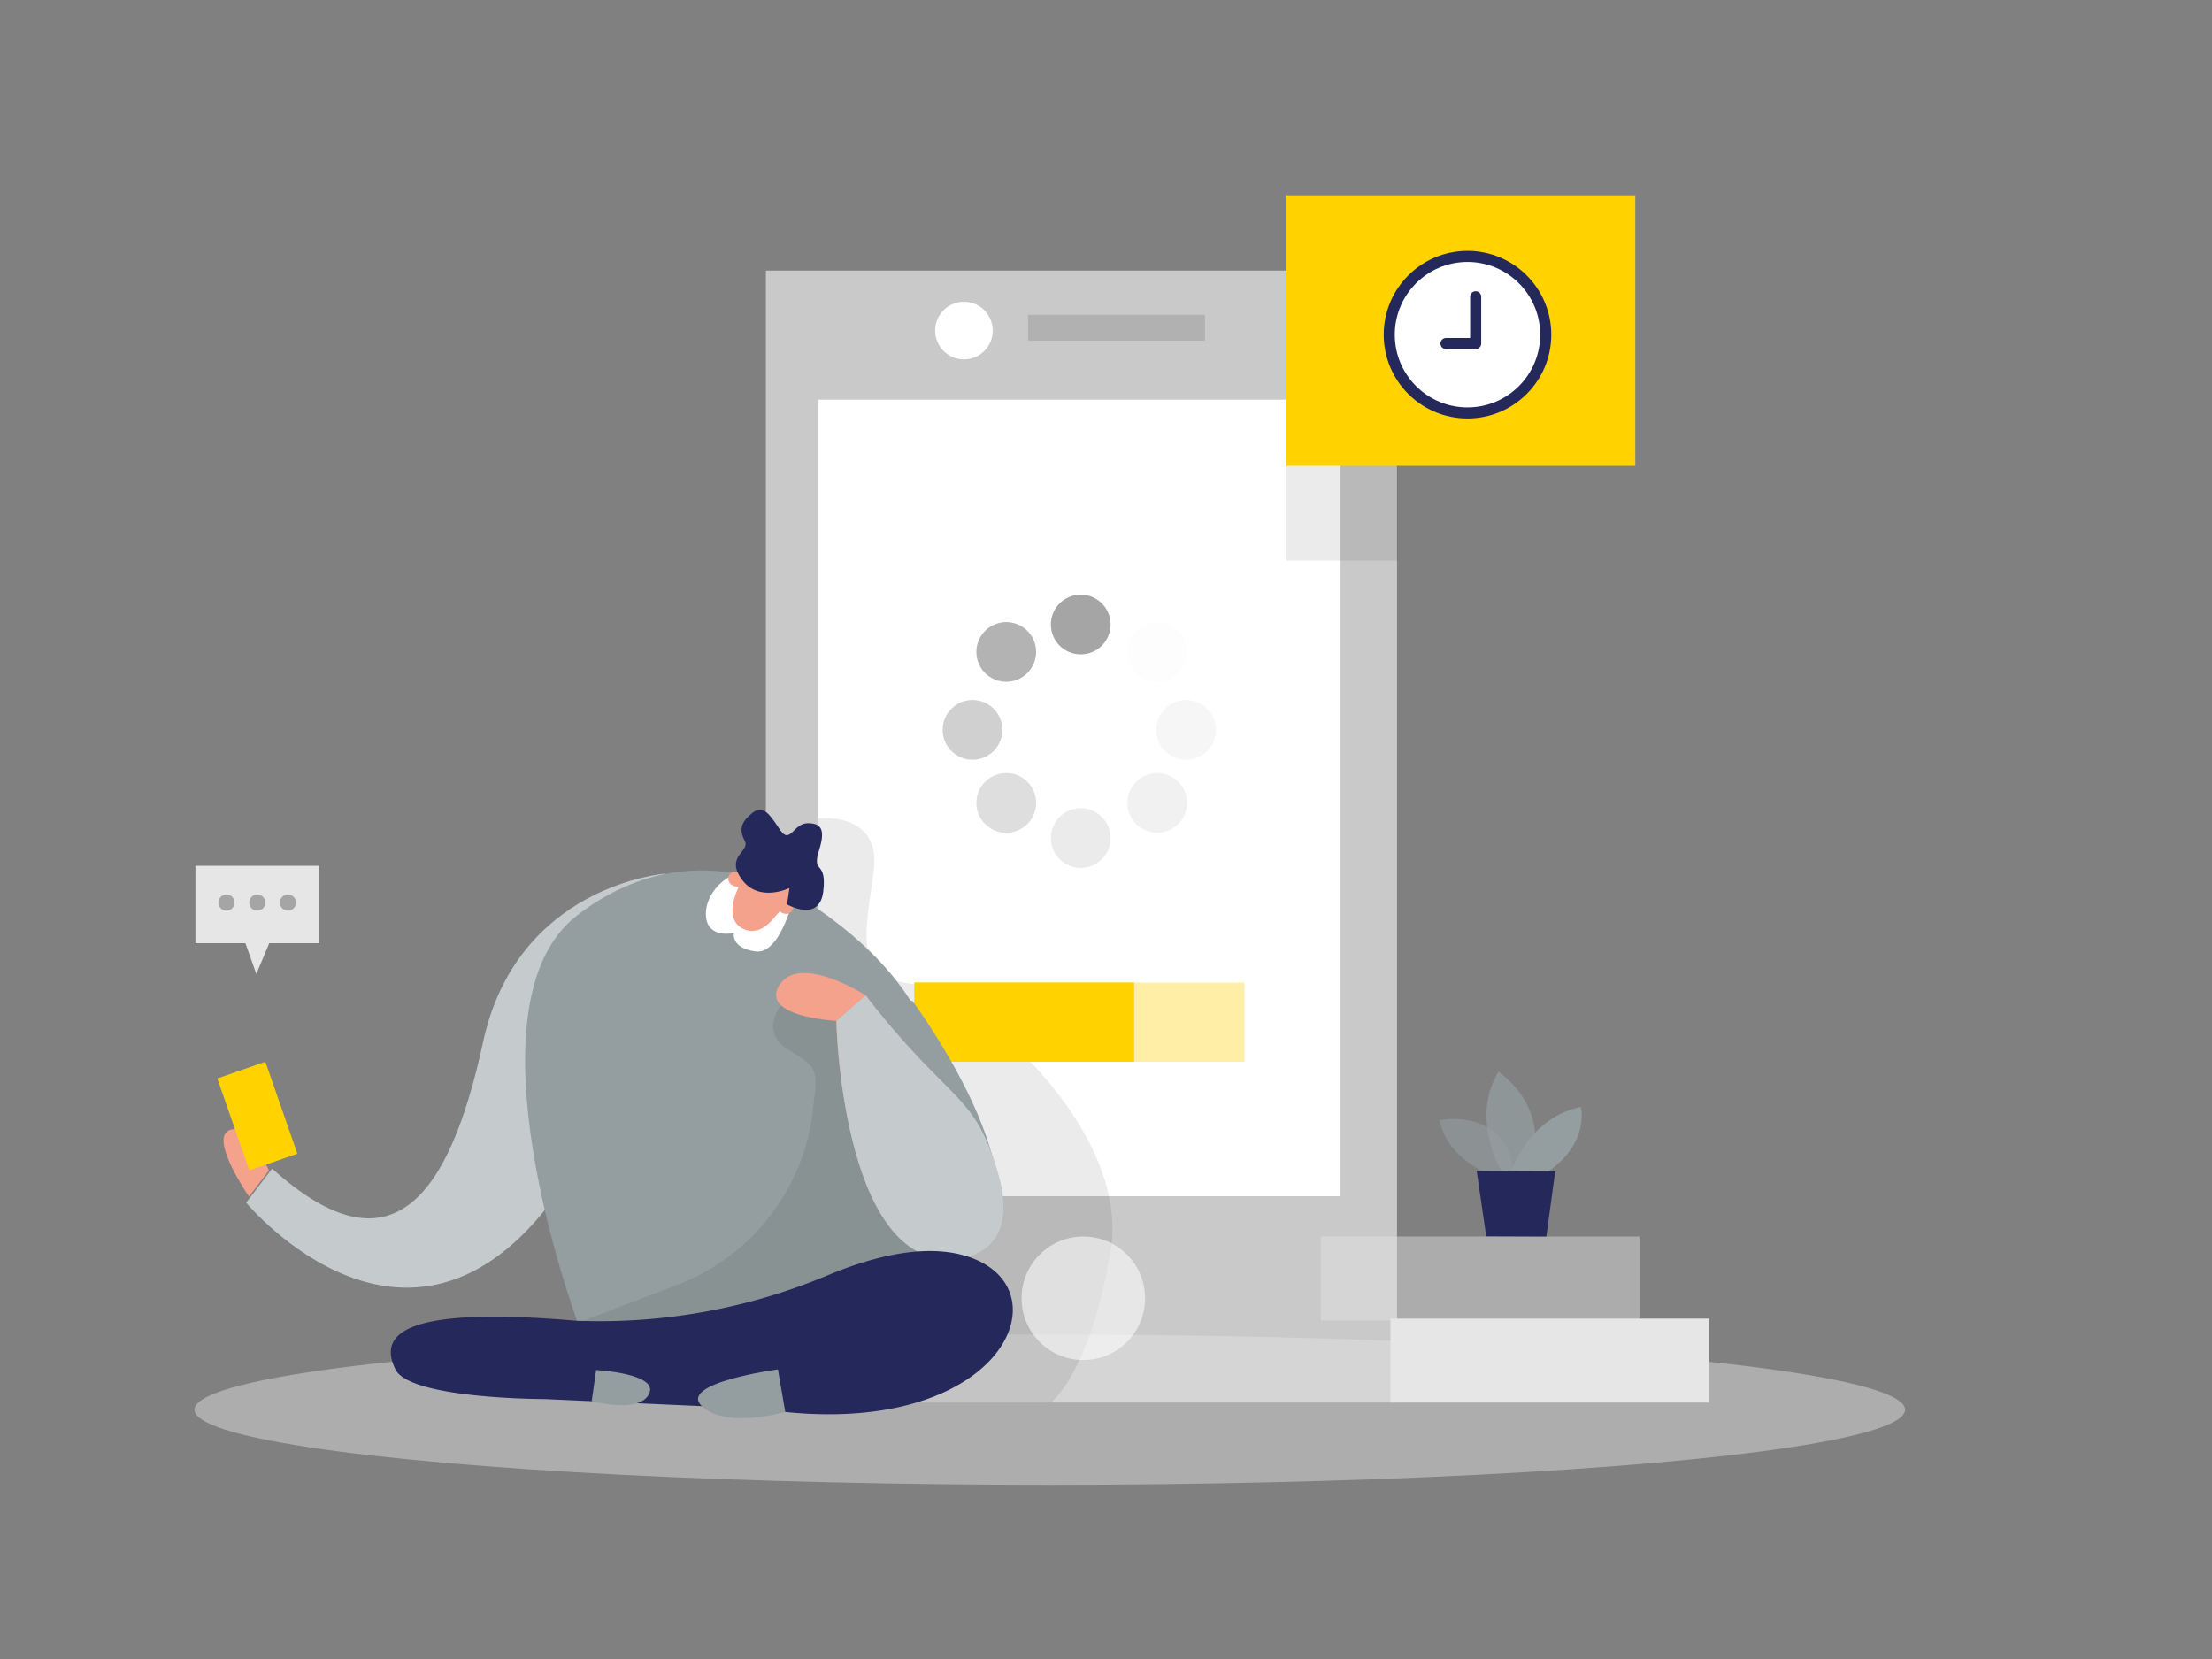 <svg id="Layer_1" data-name="Layer 1" xmlns="http://www.w3.org/2000/svg" viewBox="0 0 400 300"><rect x="0" y="0" width="400" height="300" fill="#808080" stroke="none"/><title>#128_loading_twocolour</title><rect x="138.49" y="48.93" width="114.13" height="204.69" fill="#c9c9c9"/><rect x="147.94" y="72.27" width="94.47" height="144.05" fill="#fff"/><path d="M120.25,158S93.52,160,87.36,188.43s-16.73,42.25-38.15,22.89l-4.69,6.16s30.22,36.5,57.22-3S120.25,158,120.25,158Z" fill="#949ea0"/><path d="M120.25,158S93.52,160,87.36,188.43s-16.73,42.25-38.15,22.89l-4.69,6.16s30.22,36.5,57.22-3S120.25,158,120.25,158Z" fill="#fff" opacity="0.46"/><ellipse cx="189.83" cy="254.92" rx="154.67" ry="13.59" fill="#e6e6e6" opacity="0.45"/><rect x="251.44" y="238.45" width="57.65" height="15.18" fill="#e6e6e6"/><rect x="238.84" y="223.6" width="57.65" height="15.18" fill="#e6e6e6" opacity="0.43"/><path d="M148,148s11.4-1.39,10,9.48-4,19.09,7,20.47,39.54,26.11,35.84,48.27-10.8,27.4-10.8,27.4H138.49Z" opacity="0.08"/><path d="M270.63,212.81s-8.52-2.33-10.37-10.25c0,0,13.19-2.67,13.57,10.95Z" fill="#949ea0" opacity="0.58"/><path d="M271.67,212s-5.95-9.4-.71-18.2c0,0,10,6.38,5.57,18.22Z" fill="#949ea0" opacity="0.73"/><path d="M273.21,212s3.14-9.93,12.64-11.81c0,0,1.78,6.45-6.15,11.84Z" fill="#949ea0"/><polygon points="267.03 211.75 268.76 223.56 279.63 223.6 281.23 211.81 267.03 211.75" fill="#24285b"/><polygon points="35.34 156.57 35.34 170.56 44.38 170.56 46.35 176.13 48.69 170.56 57.73 170.56 57.73 156.57 35.34 156.57" fill="#e6e6e6"/><circle cx="40.95" cy="163.22" r="1.46" fill="#a5a5a5"/><circle cx="46.53" cy="163.22" r="1.46" fill="#a5a5a5"/><circle cx="52.07" cy="163.22" r="1.46" fill="#a5a5a5"/><circle cx="195.9" cy="234.77" r="11.17" fill="#fff" opacity="0.56"/><rect x="185.9" y="56.93" width="32" height="4.67" opacity="0.12"/><circle cx="174.31" cy="59.78" r="5.21" fill="#fff"/><circle cx="209.26" cy="117.89" r="5.4" fill="#a5a5a5" opacity="0.02"/><circle cx="181.96" cy="145.19" r="5.4" fill="#a5a5a5" opacity="0.36"/><circle cx="209.26" cy="145.19" r="5.4" fill="#a5a5a5" opacity="0.16"/><circle cx="181.96" cy="117.89" r="5.4" fill="#a5a5a5" opacity="0.84"/><circle cx="195.43" cy="151.55" r="5.4" fill="#a5a5a5" opacity="0.23"/><circle cx="195.43" cy="112.93" r="5.4" fill="#a5a5a5"/><circle cx="175.86" cy="131.98" r="5.4" fill="#a5a5a5" opacity="0.52"/><circle cx="214.48" cy="131.98" r="5.4" fill="#a5a5a5" opacity="0.09"/><rect x="165.34" y="177.67" width="59.67" height="14.33" fill="#ffd200" opacity="0.35"/><rect x="165.34" y="177.67" width="39.74" height="14.33" fill="#ffd200"/><path d="M145.13,162.51s-19.54-13.29-40.75,3,0,73.38,0,73.38l46,1.53S199,197.08,145.13,162.51Z" fill="#949ea0"/><path d="M165,181s28.53,38.5,8,46.75H155.26S137.14,176.06,165,181Z" fill="#949ea0"/><path d="M167.09,227.7l-8.31-34.22-2.47-5.17-6-6.51h-9.08s-4,4.83,1.42,8.09,5.22,3.56,4.33,10.86l0,.22a38.52,38.52,0,0,1-24.45,31.35l-17.12,6.55S166.09,262.1,167.09,227.7Z" opacity="0.08"/><path d="M143.7,161.6s-2.42,11-7,10.45-4-3.34-4-3.34-4.44,1.06-5-2.67,2.93-7.85,6.57-8.26S143.7,161.6,143.7,161.6Z" fill="#fff"/><path d="M142.32,163.54a30.83,30.83,0,0,0-2.57,2.67c-1.1,1.3-3.09,2.94-5.5,1.68-3.71-2-.53-7.77-.53-7.77s1.74-6.42,5.78-4.31C143.13,157.7,146.45,159.63,142.32,163.54Z" fill="#f4a28c"/><path d="M133.76,160.48s1-1.7-.37-2.71S130.22,160.1,133.76,160.48Z" fill="#f4a28c"/><path d="M140.43,164.33s.7-1.87,2.36-1.38S142.91,166.89,140.43,164.33Z" fill="#f4a28c"/><path d="M142.32,163.54s5.85,3.39,6.55-2.33-2.11-3.23-.86-7.11.71-5.23-1.93-5.24-3.17,3.92-5,1.23-3-4.72-5.07-3.05-2.38,3-1.34,5-3.62,2.74-.52,7,8.61,1.54,8.61,1.54Z" fill="#24285b"/><path d="M166,226.12a9.42,9.42,0,0,0,14.47-9.33,19.26,19.26,0,0,0-3.36-8C169.65,198,156.54,180,156.54,180s-11.83-7.66-15.57-1.9,10.28,6.51,10.28,6.51S151.53,216.49,166,226.12Z" fill="#f4a28c"/><path d="M156.54,180l-5.29,4.61s.87,43.23,20.48,43.16c0,0,13.15.45,8.9-15S171.93,199.86,156.54,180Z" fill="#949ea0"/><path d="M156.54,180l-5.29,4.61s.87,43.23,20.48,43.16c0,0,13.15.45,8.9-15S171.93,199.86,156.54,180Z" fill="#fff" opacity="0.46"/><path d="M105.41,238.87a106.55,106.55,0,0,0,44.42-8.32c8.55-3.55,18.69-6.06,26.45-2.85,16.43,6.8,3.33,33.5-38.83,27.05L98.51,253s-24.35,0-27-5.36c-3.22-6.54,1.77-11.49,32.87-8.79Z" fill="#24285b"/><path d="M48.62,211.68s-3.52-8.86-7.17-7.3,3.58,12,3.58,12Z" fill="#f4a28c"/><rect x="41.94" y="193.02" width="9.2" height="17.61" transform="translate(-63.76 26.51) rotate(-19.19)" fill="#ffd200"/><path d="M140.67,247.63s-18.14,2.45-13.76,6.64S142,255.33,142,255.33Z" fill="#949ea0"/><path d="M107,253.37l.8-5.62s11.34.61,9.58,4.29S107,253.37,107,253.37Z" fill="#949ea0"/><rect x="232.63" y="35.31" width="63.08" height="48.93" fill="#ffd200"/><rect x="232.63" y="84.24" width="20.13" height="17.13" opacity="0.08"/><circle cx="265.37" cy="60.52" r="14.15" fill="#fff" stroke="#24285b" stroke-miterlimit="10" stroke-width="2"/><polyline points="266.85 53.66 266.85 62.12 261.48 62.12" fill="none" stroke="#24285b" stroke-linecap="round" stroke-linejoin="round" stroke-width="2"/></svg>